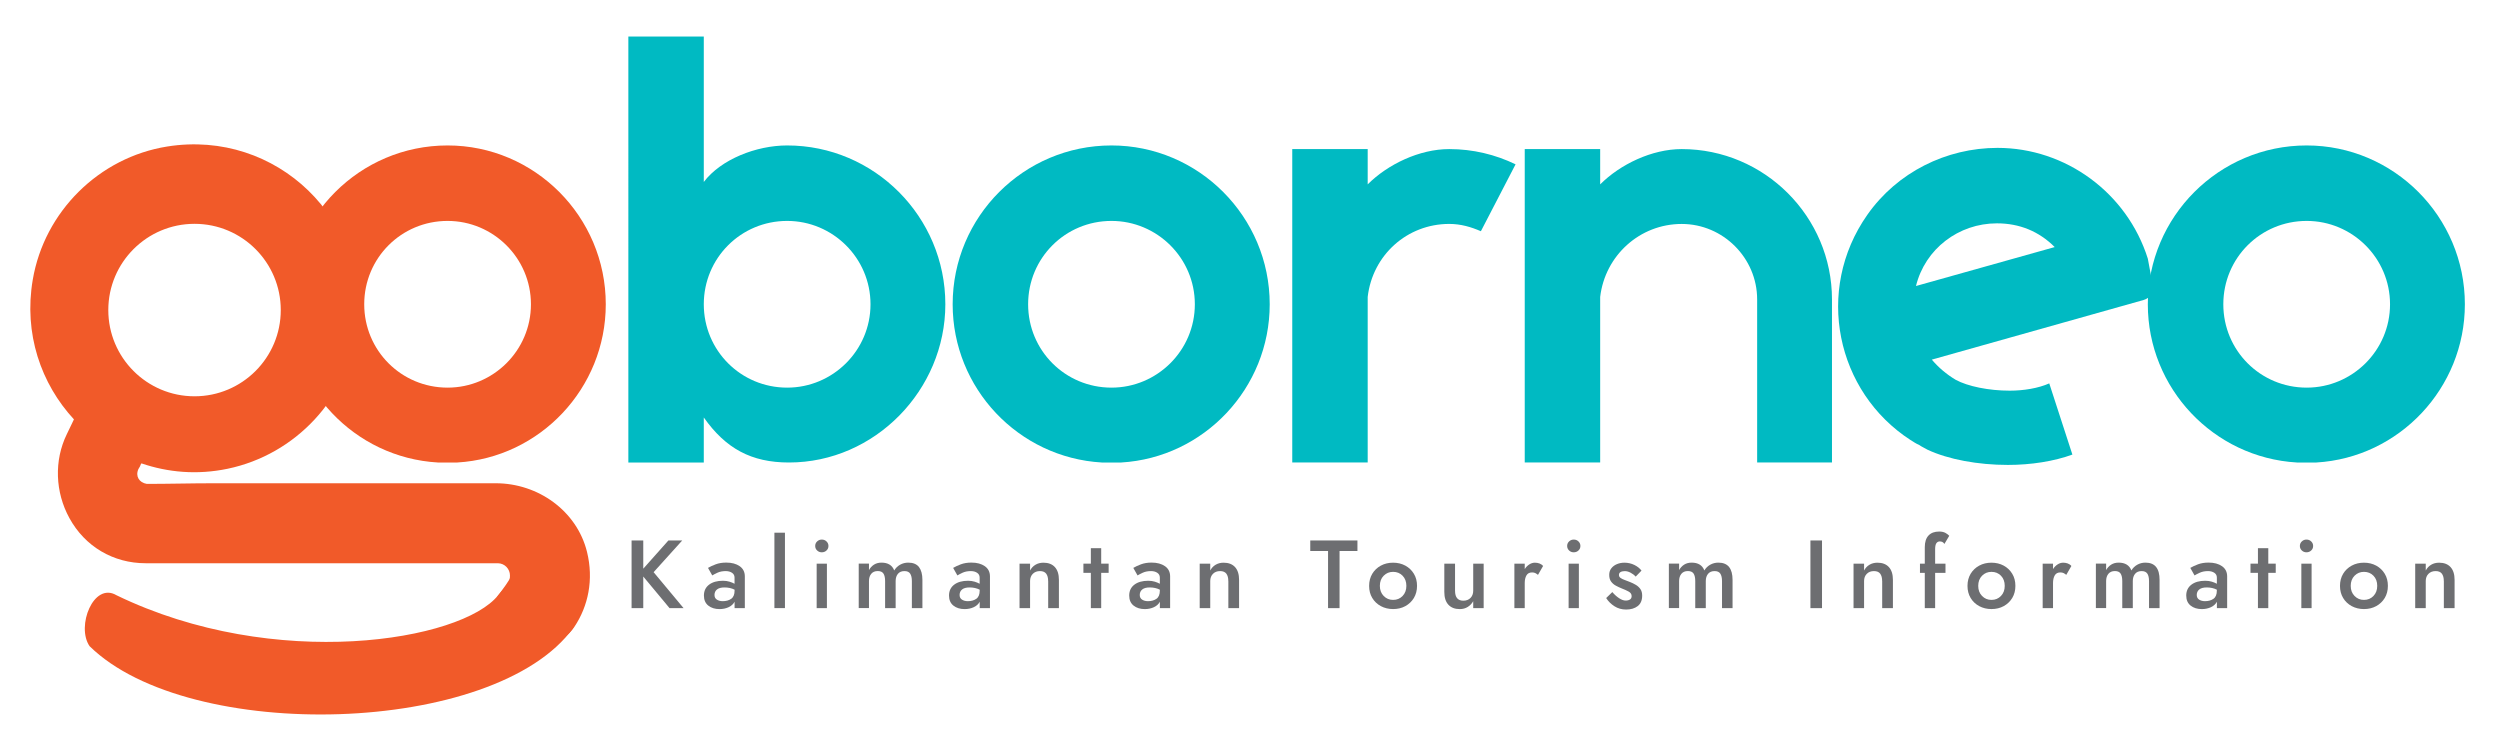 <?xml version="1.0" encoding="utf-8"?>
<!-- Generator: Adobe Illustrator 27.0.0, SVG Export Plug-In . SVG Version: 6.00 Build 0)  -->
<svg version="1.1" id="Layer_1" xmlns="http://www.w3.org/2000/svg" xmlns:xlink="http://www.w3.org/1999/xlink" x="0px" y="0px"
	 viewBox="0 0 782.76 233.19" style="enable-background:new 0 0 782.76 233.19;" xml:space="preserve">
<style type="text/css">
	.st0{fill:#F15A29;}
	.st1{fill:#00BAC2;}
	.st2{fill:#6D6E71;}
</style>
<path class="st0" d="M189.67,95.27c0,26.29-20.58,48.01-46.49,49.54c-2.1,0-4,0-6.1,0c-26.1-1.52-46.68-23.24-46.68-49.54
	c0-27.44,22.29-49.73,49.73-49.73C167.38,45.54,189.67,67.83,189.67,95.27z M166.24,95.27c0-14.48-11.81-26.1-26.1-26.1
	c-14.48,0-26.1,11.62-26.1,26.1s11.62,26.1,26.1,26.1C154.43,121.37,166.24,109.75,166.24,95.27z"/>
<path class="st1" d="M295.99,95.27c0,26.86-22.1,49.54-48.96,49.54c-11.81,0-19.81-4.38-26.67-14.1v14.1h-23.62V11.44h23.62v45.53
	c5.34-7.05,16.38-11.43,26.1-11.43C273.7,45.54,295.99,67.83,295.99,95.27z M272.56,95.27c0-14.48-11.81-26.1-26.1-26.1
	c-14.48,0-26.1,11.62-26.1,26.1s11.62,26.1,26.1,26.1C260.75,121.37,272.56,109.75,272.56,95.27z"/>
<path class="st1" d="M397.55,95.27c0,26.29-20.58,48.01-46.49,49.54c-2.1,0-4,0-6.1,0c-26.1-1.52-46.68-23.24-46.68-49.54
	c0-27.44,22.29-49.73,49.72-49.73C375.25,45.54,397.55,67.83,397.55,95.27z M374.11,95.27c0-14.48-11.81-26.1-26.1-26.1
	c-14.48,0-26.1,11.62-26.1,26.1s11.62,26.1,26.1,26.1C362.3,121.37,374.11,109.75,374.11,95.27z"/>
<path class="st1" d="M474.53,51.45L463.67,72.4c-3.05-1.33-6.29-2.29-9.91-2.29c-13.15,0-24.01,9.72-25.53,22.86v51.82h-23.62V46.68
	h23.62v11.05c6.29-6.29,16.2-11.05,25.53-11.05C461.19,46.68,468.24,48.4,474.53,51.45z"/>
<path class="st1" d="M573.6,93.74v51.06h-23.43V93.74c0-12.96-10.67-23.62-23.62-23.62c-13.15,0-24.01,9.91-25.53,22.86v51.82
	h-23.62V46.68h23.62v11.05c6.29-6.29,16.2-11.05,25.53-11.05C552.46,46.68,573.6,67.83,573.6,93.74z"/>
<path class="st1" d="M674.02,89.17c0.57,2.1-0.76,4.19-2.86,4.76l-66.3,18.67c2.1,2.48,4.57,4.57,7.43,6.29
	c3.81,2.1,10.48,3.43,16.96,3.43c4.38,0,8.96-0.76,12.38-2.28l7.24,22.29c-5.72,2.1-12.96,3.24-20.2,3.24
	c-9.34,0-18.67-1.72-25.15-4.76c-0.95-0.57-1.9-0.95-2.67-1.52c-0.95-0.38-1.72-0.95-2.67-1.52c-23.24-15.05-30.1-46.87-13.53-70.49
	C594,53.92,609.43,46.3,625.43,46.3c21.34,0,40.58,14.1,47.06,34.68L674.02,89.17z M643.34,77.36c-4.95-4.95-11.05-7.43-18.1-7.43
	c-12,0-22.48,8-25.34,19.62L643.34,77.36z"/>
<path class="st1" d="M771.76,95.27c0,26.29-20.58,48.01-46.49,49.54c-2.1,0-4,0-6.1,0c-26.1-1.52-46.68-23.24-46.68-49.54
	c0-27.44,22.29-49.73,49.73-49.73C749.47,45.54,771.76,67.83,771.76,95.27z M748.33,95.27c0-14.48-11.81-26.1-26.1-26.1
	c-14.48,0-26.1,11.62-26.1,26.1s11.62,26.1,26.1,26.1C736.52,121.37,748.33,109.75,748.33,95.27z"/>
<g>
	<path class="st0" d="M183.79,172.78c-3.19-12.85-15.32-21.47-28.56-21.47l-88.45,0c-7.07,0-13.94,0.2-20.81,0.2
		c-2.42-0.4-3.64-2.43-2.63-4.65c0.4-0.61,0.61-1.01,0.81-1.62c0.04-0.06,0.1-0.1,0.15-0.15c8.24,2.81,17.38,3.68,26.97,1.68
		c21.29-4.44,37.81-22.11,40.48-43.69c4.22-34.11-25.07-62.67-59.37-57.21c-21.35,3.4-38.49,20.37-42.12,41.69
		c-2.89,16.93,2.59,32.6,12.89,43.75l-2.23,4.63c-4.04,8.28-3.64,18.18,0.81,26.27c4.85,8.89,13.74,14.14,23.84,14.14h110.26
		c2.22,0,3.84,1.82,3.84,3.84c0,1.16,0.12,1.03-3.09,5.45c-1.24,1.7-0.67,0.53-0.74,2.55c-0.48,13.31,16.72,18.94,24.01,8.06
		C184.16,189.8,185.95,181.5,183.79,172.78z M60.91,70.08c14.91,0,27,12.09,27,27s-12.09,27-27,27s-27-12.09-27-27
		S46,70.08,60.91,70.08z"/>
	<path class="st0" d="M155.98,186.36c-11.35,14.35-69.9,24.07-119.53,0c-7.15-4.22-12.67,9.76-8.4,15.96
		c31.18,30.62,127.08,28.06,151.45-5.74C181.13,186.36,167.33,172,155.98,186.36z"/>
</g>
<g>
	<path class="st2" d="M209.28,169.22h4.33l-8.96,9.93l9.38,11.26h-4.39l-8.23-9.9v9.9h-3.66v-21.19h3.66v8.84L209.28,169.22z"/>
	<path class="st2" d="M223.01,180.17l-1.33-2.36c0.65-0.38,1.45-0.76,2.41-1.12c0.96-0.36,2.06-0.54,3.31-0.54
		c1.72,0,3.11,0.37,4.19,1.12c1.08,0.75,1.62,1.82,1.62,3.21v9.93h-3.21v-2c-0.4,0.75-1.03,1.32-1.88,1.71
		c-0.85,0.39-1.8,0.59-2.84,0.59c-1.41,0-2.58-0.36-3.5-1.09c-0.92-0.73-1.38-1.78-1.38-3.15c0-1.45,0.54-2.59,1.62-3.41
		c1.08-0.82,2.53-1.22,4.34-1.22c0.77,0,1.46,0.1,2.07,0.29c0.62,0.19,1.14,0.41,1.56,0.65v-1.94c0-0.65-0.27-1.15-0.8-1.5
		c-0.53-0.35-1.19-0.53-1.95-0.53c-0.99,0-1.86,0.17-2.6,0.51C223.9,179.67,223.36,179.95,223.01,180.17z M223.71,186.29
		c0,0.65,0.25,1.13,0.74,1.45c0.49,0.32,1.1,0.49,1.83,0.49c1.07,0,1.96-0.25,2.66-0.74c0.71-0.5,1.06-1.36,1.06-2.59v-0.27
		c-0.91-0.46-1.96-0.7-3.15-0.7c-1.05,0-1.84,0.21-2.36,0.64C223.97,184.99,223.71,185.56,223.71,186.29z"/>
	<path class="st2" d="M242.47,166.79h3.3v23.61h-3.3V166.79z"/>
	<path class="st2" d="M255.24,170.94c0-0.56,0.2-1.04,0.61-1.42c0.4-0.38,0.89-0.58,1.45-0.58c0.58,0,1.08,0.19,1.48,0.58
		c0.4,0.38,0.61,0.86,0.61,1.42c0,0.57-0.2,1.04-0.61,1.42c-0.4,0.38-0.9,0.57-1.48,0.57c-0.56,0-1.05-0.19-1.45-0.57
		C255.44,171.98,255.24,171.51,255.24,170.94z M255.7,176.48h3.21v13.92h-3.21V176.48z"/>
	<path class="st2" d="M288.81,181.57v8.84h-3.3v-8.48c0-1.01-0.18-1.78-0.53-2.32s-0.95-0.8-1.8-0.8c-0.89,0-1.57,0.29-2.04,0.86
		c-0.47,0.57-0.71,1.33-0.71,2.25v8.48h-3.3v-8.48c0-1.01-0.17-1.78-0.51-2.32s-0.94-0.8-1.79-0.8c-0.89,0-1.57,0.29-2.04,0.86
		c-0.47,0.57-0.71,1.33-0.71,2.25v8.48h-3.21v-13.92h3.21v2.03c0.38-0.71,0.9-1.27,1.56-1.7c0.66-0.42,1.44-0.64,2.35-0.64
		c2.04,0,3.37,0.82,4,2.45c0.46-0.77,1.08-1.37,1.85-1.8c0.77-0.43,1.61-0.65,2.54-0.65c1.51,0,2.63,0.46,3.36,1.38
		C288.44,178.47,288.81,179.81,288.81,181.57z"/>
	<path class="st2" d="M299.76,180.17l-1.33-2.36c0.65-0.38,1.45-0.76,2.41-1.12c0.96-0.36,2.06-0.54,3.31-0.54
		c1.72,0,3.11,0.37,4.19,1.12c1.08,0.75,1.62,1.82,1.62,3.21v9.93h-3.21v-2c-0.4,0.75-1.03,1.32-1.88,1.71
		c-0.85,0.39-1.8,0.59-2.85,0.59c-1.41,0-2.58-0.36-3.5-1.09c-0.92-0.73-1.38-1.78-1.38-3.15c0-1.45,0.54-2.59,1.62-3.41
		c1.08-0.82,2.53-1.22,4.34-1.22c0.77,0,1.46,0.1,2.07,0.29c0.62,0.19,1.14,0.41,1.56,0.65v-1.94c0-0.65-0.27-1.15-0.8-1.5
		c-0.53-0.35-1.19-0.53-1.95-0.53c-0.99,0-1.86,0.17-2.6,0.51C300.65,179.67,300.1,179.95,299.76,180.17z M300.45,186.29
		c0,0.65,0.25,1.13,0.74,1.45c0.49,0.32,1.1,0.49,1.83,0.49c1.07,0,1.96-0.25,2.66-0.74c0.71-0.5,1.06-1.36,1.06-2.59v-0.27
		c-0.91-0.46-1.96-0.7-3.15-0.7c-1.05,0-1.84,0.21-2.36,0.64C300.72,184.99,300.45,185.56,300.45,186.29z"/>
	<path class="st2" d="M328.18,181.93c0-1.01-0.21-1.78-0.62-2.32c-0.41-0.53-1.06-0.8-1.95-0.8c-0.93,0-1.67,0.29-2.24,0.86
		c-0.56,0.57-0.85,1.33-0.85,2.25v8.48h-3.3v-13.92h3.3v2.15c0.4-0.77,0.96-1.37,1.68-1.8c0.72-0.43,1.55-0.65,2.5-0.65
		c1.55,0,2.75,0.46,3.59,1.38c0.84,0.92,1.26,2.26,1.26,4.01v8.84h-3.36V181.93z"/>
	<path class="st2" d="M341.55,171.64h3.24v4.84h2.33v2.88h-2.33v11.05h-3.24v-11.05h-2.33v-2.88h2.33V171.64z"/>
	<path class="st2" d="M356.17,180.17l-1.33-2.36c0.65-0.38,1.45-0.76,2.41-1.12c0.96-0.36,2.06-0.54,3.31-0.54
		c1.72,0,3.11,0.37,4.19,1.12c1.08,0.75,1.62,1.82,1.62,3.21v9.93h-3.21v-2c-0.4,0.75-1.03,1.32-1.88,1.71
		c-0.85,0.39-1.8,0.59-2.84,0.59c-1.41,0-2.58-0.36-3.5-1.09c-0.92-0.73-1.38-1.78-1.38-3.15c0-1.45,0.54-2.59,1.62-3.41
		c1.08-0.82,2.53-1.22,4.34-1.22c0.77,0,1.46,0.1,2.07,0.29c0.62,0.19,1.14,0.41,1.56,0.65v-1.94c0-0.65-0.27-1.15-0.8-1.5
		c-0.53-0.35-1.19-0.53-1.95-0.53c-0.99,0-1.86,0.17-2.6,0.51C357.06,179.67,356.51,179.95,356.17,180.17z M356.86,186.29
		c0,0.65,0.25,1.13,0.74,1.45c0.49,0.32,1.1,0.49,1.83,0.49c1.07,0,1.96-0.25,2.66-0.74c0.71-0.5,1.06-1.36,1.06-2.59v-0.27
		c-0.91-0.46-1.96-0.7-3.15-0.7c-1.05,0-1.84,0.21-2.36,0.64C357.13,184.99,356.86,185.56,356.86,186.29z"/>
	<path class="st2" d="M384.59,181.93c0-1.01-0.21-1.78-0.62-2.32c-0.41-0.53-1.06-0.8-1.95-0.8c-0.93,0-1.68,0.29-2.24,0.86
		c-0.56,0.57-0.85,1.33-0.85,2.25v8.48h-3.3v-13.92h3.3v2.15c0.4-0.77,0.96-1.37,1.68-1.8c0.72-0.43,1.55-0.65,2.5-0.65
		c1.55,0,2.75,0.46,3.59,1.38c0.84,0.92,1.26,2.26,1.26,4.01v8.84h-3.36V181.93z"/>
	<path class="st2" d="M410.25,172.52v-3.3h14.77v3.3h-5.6v17.89h-3.6v-17.89H410.25z"/>
	<path class="st2" d="M428.68,183.44c0-1.43,0.33-2.69,0.98-3.78c0.66-1.09,1.55-1.94,2.69-2.56c1.14-0.62,2.42-0.92,3.83-0.92
		c1.43,0,2.71,0.31,3.84,0.92c1.13,0.62,2.02,1.47,2.68,2.56c0.66,1.09,0.98,2.35,0.98,3.78c0,1.43-0.33,2.69-0.98,3.78
		c-0.66,1.09-1.55,1.94-2.68,2.56c-1.13,0.62-2.41,0.92-3.84,0.92c-1.41,0-2.69-0.31-3.83-0.92c-1.14-0.62-2.04-1.47-2.69-2.56
		C429,186.14,428.68,184.88,428.68,183.44z M432.04,183.44c0,1.29,0.4,2.35,1.2,3.16c0.8,0.82,1.78,1.23,2.95,1.23
		c1.19,0,2.18-0.41,2.97-1.23c0.79-0.82,1.18-1.87,1.18-3.16c0-1.31-0.39-2.37-1.18-3.18c-0.79-0.81-1.78-1.21-2.97-1.21
		c-1.17,0-2.15,0.4-2.95,1.21C432.43,181.07,432.04,182.13,432.04,183.44z"/>
	<path class="st2" d="M455.58,184.96c0,2.08,0.87,3.12,2.6,3.12c0.93,0,1.68-0.29,2.24-0.86c0.56-0.57,0.85-1.33,0.85-2.25v-8.48
		h3.27v13.92h-3.27v-2.18c-0.42,0.75-0.99,1.35-1.71,1.8c-0.72,0.45-1.55,0.68-2.5,0.68c-1.53,0-2.72-0.46-3.57-1.38
		c-0.85-0.92-1.27-2.26-1.27-4.01v-8.84h3.36V184.96z"/>
	<path class="st2" d="M481.55,179.99c-0.3-0.24-0.59-0.43-0.85-0.56c-0.26-0.13-0.6-0.2-1-0.2c-0.81,0-1.39,0.3-1.75,0.91
		c-0.36,0.61-0.55,1.41-0.55,2.42v7.84h-3.24v-13.92h3.24v1.7c0.4-0.63,0.89-1.11,1.45-1.47s1.14-0.53,1.73-0.53
		c0.5,0,0.98,0.08,1.42,0.24c0.44,0.16,0.83,0.42,1.15,0.79L481.55,179.99z"/>
	<path class="st2" d="M490.68,170.94c0-0.56,0.2-1.04,0.61-1.42c0.4-0.38,0.89-0.58,1.45-0.58c0.58,0,1.08,0.19,1.48,0.58
		c0.4,0.38,0.61,0.86,0.61,1.42c0,0.57-0.2,1.04-0.61,1.42c-0.4,0.38-0.9,0.57-1.48,0.57c-0.57,0-1.05-0.19-1.45-0.57
		C490.89,171.98,490.68,171.51,490.68,170.94z M491.14,176.48h3.21v13.92h-3.21V176.48z"/>
	<path class="st2" d="M504.82,185.38c0.67,0.79,1.38,1.43,2.13,1.92c0.76,0.5,1.44,0.74,2.04,0.74c0.58,0,1.04-0.12,1.38-0.35
		s0.5-0.58,0.5-1.04c0-0.61-0.31-1.08-0.92-1.42c-0.62-0.34-1.33-0.67-2.13-0.97c-0.65-0.26-1.27-0.55-1.88-0.88
		c-0.61-0.32-1.1-0.75-1.5-1.29c-0.39-0.53-0.59-1.24-0.59-2.1c0-0.81,0.22-1.49,0.67-2.06c0.44-0.57,1.03-1,1.75-1.3
		c0.73-0.3,1.5-0.45,2.33-0.45c1.13,0,2.17,0.24,3.13,0.71c0.96,0.47,1.7,1.07,2.23,1.77l-1.82,1.88c-0.46-0.51-1-0.92-1.62-1.24
		c-0.62-0.32-1.21-0.48-1.77-0.48s-1.01,0.1-1.35,0.29c-0.33,0.19-0.5,0.5-0.5,0.92c0,0.38,0.17,0.7,0.52,0.94
		c0.34,0.24,0.78,0.45,1.32,0.64c0.54,0.18,1.06,0.38,1.59,0.61c0.67,0.26,1.29,0.57,1.88,0.92c0.58,0.35,1.06,0.79,1.42,1.32
		c0.36,0.53,0.54,1.2,0.54,2.03c0,1.47-0.47,2.57-1.41,3.29c-0.94,0.72-2.14,1.07-3.62,1.07c-1.35,0-2.57-0.34-3.65-1.03
		c-1.08-0.69-1.94-1.54-2.59-2.57L504.82,185.38z"/>
	<path class="st2" d="M542.47,181.57v8.84h-3.3v-8.48c0-1.01-0.18-1.78-0.53-2.32s-0.95-0.8-1.8-0.8c-0.89,0-1.57,0.29-2.04,0.86
		c-0.47,0.57-0.71,1.33-0.71,2.25v8.48h-3.3v-8.48c0-1.01-0.17-1.78-0.51-2.32c-0.34-0.53-0.94-0.8-1.79-0.8
		c-0.89,0-1.57,0.29-2.04,0.86c-0.47,0.57-0.71,1.33-0.71,2.25v8.48h-3.21v-13.92h3.21v2.03c0.38-0.71,0.9-1.27,1.56-1.7
		c0.66-0.42,1.44-0.64,2.35-0.64c2.04,0,3.37,0.82,3.99,2.45c0.46-0.77,1.08-1.37,1.85-1.8c0.77-0.43,1.61-0.65,2.54-0.65
		c1.51,0,2.63,0.46,3.36,1.38S542.47,179.81,542.47,181.57z"/>
	<path class="st2" d="M566.85,169.22h3.63v21.19h-3.63V169.22z"/>
	<path class="st2" d="M589.31,181.93c0-1.01-0.21-1.78-0.62-2.32s-1.06-0.8-1.95-0.8c-0.93,0-1.68,0.29-2.24,0.86
		c-0.57,0.57-0.85,1.33-0.85,2.25v8.48h-3.3v-13.92h3.3v2.15c0.4-0.77,0.96-1.37,1.68-1.8c0.72-0.43,1.55-0.65,2.5-0.65
		c1.55,0,2.75,0.46,3.59,1.38c0.84,0.92,1.26,2.26,1.26,4.01v8.84h-3.36V181.93z"/>
	<path class="st2" d="M608.8,170.31c-0.2-0.32-0.43-0.53-0.68-0.64c-0.25-0.1-0.51-0.15-0.77-0.15c-0.44,0-0.8,0.19-1.06,0.56
		c-0.26,0.37-0.39,1-0.39,1.89v4.51h3.24v2.88h-3.24v11.05h-3.24v-11.05h-1.51v-2.88h1.51v-5.15c0-1.61,0.39-2.83,1.17-3.66
		c0.78-0.83,1.89-1.24,3.34-1.24c0.81,0,1.47,0.15,1.98,0.44c0.51,0.29,0.9,0.59,1.17,0.89L608.8,170.31z"/>
	<path class="st2" d="M616.03,183.44c0-1.43,0.33-2.69,0.98-3.78c0.66-1.09,1.55-1.94,2.69-2.56c1.14-0.62,2.42-0.92,3.83-0.92
		c1.43,0,2.71,0.31,3.84,0.92c1.13,0.62,2.02,1.47,2.68,2.56c0.66,1.09,0.98,2.35,0.98,3.78c0,1.43-0.33,2.69-0.98,3.78
		c-0.66,1.09-1.55,1.94-2.68,2.56c-1.13,0.62-2.41,0.92-3.84,0.92c-1.41,0-2.69-0.31-3.83-0.92c-1.14-0.62-2.04-1.47-2.69-2.56
		C616.36,186.14,616.03,184.88,616.03,183.44z M619.39,183.44c0,1.29,0.4,2.35,1.2,3.16c0.8,0.82,1.78,1.23,2.95,1.23
		c1.19,0,2.18-0.41,2.97-1.23c0.79-0.82,1.18-1.87,1.18-3.16c0-1.31-0.39-2.37-1.18-3.18c-0.79-0.81-1.78-1.21-2.97-1.21
		c-1.17,0-2.15,0.4-2.95,1.21C619.79,181.07,619.39,182.13,619.39,183.44z"/>
	<path class="st2" d="M646.96,179.99c-0.3-0.24-0.59-0.43-0.85-0.56c-0.26-0.13-0.6-0.2-1-0.2c-0.81,0-1.39,0.3-1.75,0.91
		s-0.55,1.41-0.55,2.42v7.84h-3.24v-13.92h3.24v1.7c0.4-0.63,0.89-1.11,1.45-1.47s1.14-0.53,1.73-0.53c0.5,0,0.98,0.08,1.42,0.24
		c0.44,0.16,0.83,0.42,1.15,0.79L646.96,179.99z"/>
	<path class="st2" d="M676.17,181.57v8.84h-3.3v-8.48c0-1.01-0.18-1.78-0.53-2.32s-0.95-0.8-1.8-0.8c-0.89,0-1.57,0.29-2.04,0.86
		c-0.47,0.57-0.71,1.33-0.71,2.25v8.48h-3.3v-8.48c0-1.01-0.17-1.78-0.51-2.32c-0.34-0.53-0.94-0.8-1.79-0.8
		c-0.89,0-1.57,0.29-2.04,0.86c-0.47,0.57-0.71,1.33-0.71,2.25v8.48h-3.21v-13.92h3.21v2.03c0.38-0.71,0.9-1.27,1.56-1.7
		c0.66-0.42,1.44-0.64,2.35-0.64c2.04,0,3.37,0.82,4,2.45c0.46-0.77,1.08-1.37,1.85-1.8c0.77-0.43,1.61-0.65,2.54-0.65
		c1.51,0,2.63,0.46,3.36,1.38S676.17,179.81,676.17,181.57z"/>
	<path class="st2" d="M687.12,180.17l-1.33-2.36c0.65-0.38,1.45-0.76,2.41-1.12c0.96-0.36,2.06-0.54,3.32-0.54
		c1.71,0,3.11,0.37,4.19,1.12c1.08,0.75,1.62,1.82,1.62,3.21v9.93h-3.21v-2c-0.4,0.75-1.03,1.32-1.88,1.71
		c-0.85,0.39-1.8,0.59-2.84,0.59c-1.41,0-2.58-0.36-3.5-1.09c-0.92-0.73-1.38-1.78-1.38-3.15c0-1.45,0.54-2.59,1.62-3.41
		c1.08-0.82,2.53-1.22,4.34-1.22c0.77,0,1.46,0.1,2.07,0.29c0.62,0.19,1.14,0.41,1.56,0.65v-1.94c0-0.65-0.27-1.15-0.8-1.5
		c-0.54-0.35-1.19-0.53-1.95-0.53c-0.99,0-1.86,0.17-2.6,0.51C688.01,179.67,687.46,179.95,687.12,180.17z M687.81,186.29
		c0,0.65,0.25,1.13,0.74,1.45c0.5,0.32,1.1,0.49,1.83,0.49c1.07,0,1.96-0.25,2.66-0.74c0.71-0.5,1.06-1.36,1.06-2.59v-0.27
		c-0.91-0.46-1.96-0.7-3.15-0.7c-1.05,0-1.84,0.21-2.36,0.64C688.08,184.99,687.81,185.56,687.81,186.29z"/>
	<path class="st2" d="M706.97,171.64h3.24v4.84h2.33v2.88h-2.33v11.05h-3.24v-11.05h-2.33v-2.88h2.33V171.64z"/>
	<path class="st2" d="M720.1,170.94c0-0.56,0.2-1.04,0.61-1.42c0.4-0.38,0.89-0.58,1.45-0.58c0.58,0,1.08,0.19,1.48,0.58
		c0.4,0.38,0.61,0.86,0.61,1.42c0,0.57-0.2,1.04-0.61,1.42c-0.4,0.38-0.9,0.57-1.48,0.57c-0.57,0-1.05-0.19-1.45-0.57
		C720.31,171.98,720.1,171.51,720.1,170.94z M720.56,176.48h3.21v13.92h-3.21V176.48z"/>
	<path class="st2" d="M732.66,183.44c0-1.43,0.33-2.69,0.98-3.78c0.66-1.09,1.55-1.94,2.69-2.56c1.14-0.62,2.42-0.92,3.83-0.92
		c1.43,0,2.71,0.31,3.84,0.92c1.13,0.62,2.02,1.47,2.68,2.56c0.66,1.09,0.98,2.35,0.98,3.78c0,1.43-0.33,2.69-0.98,3.78
		c-0.66,1.09-1.55,1.94-2.68,2.56c-1.13,0.62-2.41,0.92-3.84,0.92c-1.41,0-2.69-0.31-3.83-0.92c-1.14-0.62-2.04-1.47-2.69-2.56
		C732.99,186.14,732.66,184.88,732.66,183.44z M736.02,183.44c0,1.29,0.4,2.35,1.2,3.16c0.8,0.82,1.78,1.23,2.95,1.23
		c1.19,0,2.18-0.41,2.97-1.23c0.79-0.82,1.18-1.87,1.18-3.16c0-1.31-0.39-2.37-1.18-3.18c-0.79-0.81-1.78-1.21-2.97-1.21
		c-1.17,0-2.15,0.4-2.95,1.21C736.42,181.07,736.02,182.13,736.02,183.44z"/>
	<path class="st2" d="M765.17,181.93c0-1.01-0.21-1.78-0.62-2.32s-1.06-0.8-1.95-0.8c-0.93,0-1.68,0.29-2.24,0.86
		c-0.57,0.57-0.85,1.33-0.85,2.25v8.48h-3.3v-13.92h3.3v2.15c0.4-0.77,0.96-1.37,1.68-1.8c0.72-0.43,1.55-0.65,2.5-0.65
		c1.55,0,2.75,0.46,3.59,1.38c0.84,0.92,1.26,2.26,1.26,4.01v8.84h-3.36V181.93z"/>
</g>
</svg>
